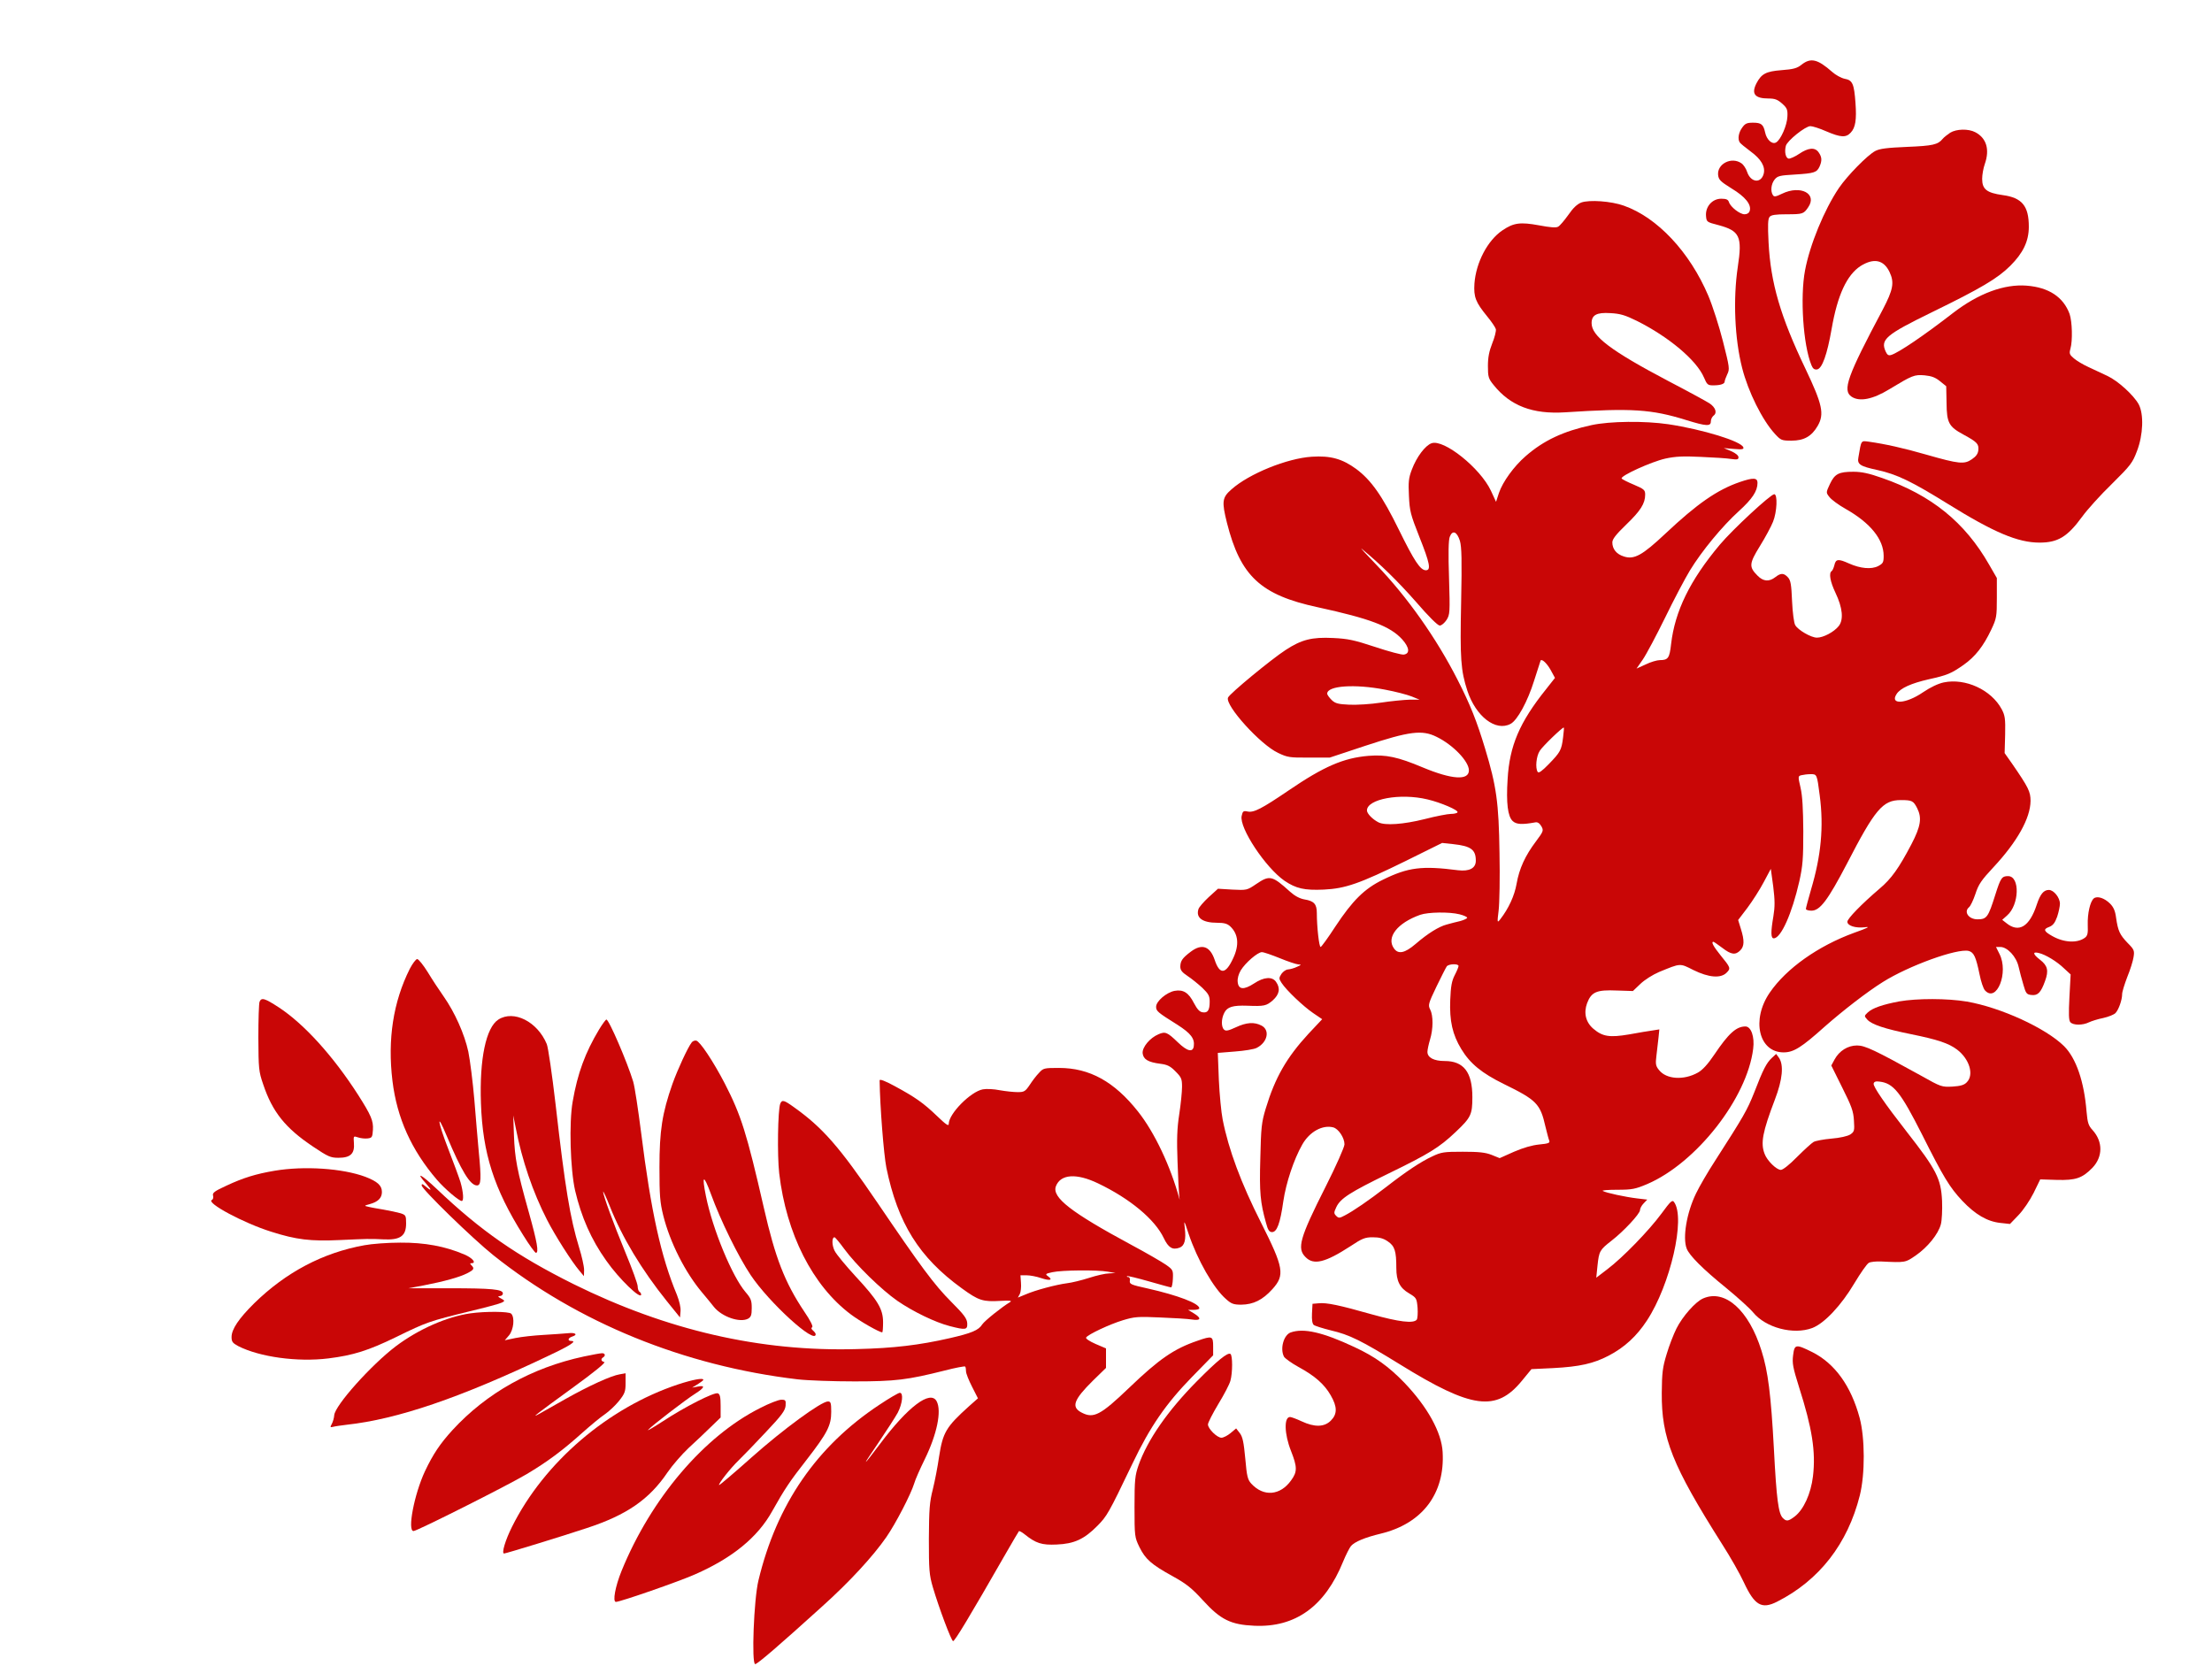 <?xml version="1.0" standalone="no"?>
<!DOCTYPE svg PUBLIC "-//W3C//DTD SVG 20010904//EN"
 "http://www.w3.org/TR/2001/REC-SVG-20010904/DTD/svg10.dtd">
<svg version="1.0" xmlns="http://www.w3.org/2000/svg"
 width="1280pt" height="964pt" viewBox="0 0 1280 964"
 preserveAspectRatio="xMidYMid meet">
<title>flower-left</title>
<g transform="translate(0,964) scale(0.1,-0.1)"
fill="#c90606" stroke="none">
<path d="M10424 9265 c-25 -20 -47 -26 -115 -31 -90 -7 -116 -21 -145 -76 -31
-61 -10 -88 70 -88 36 0 52 -6 78 -29 29 -26 33 -35 31 -76 -2 -50 -38 -133
-65 -149 -23 -14 -55 15 -64 58 -10 46 -22 56 -70 56 -36 0 -46 -5 -63 -29
-21 -29 -27 -67 -13 -86 4 -6 32 -29 63 -52 60 -44 85 -87 75 -128 -15 -58
-75 -52 -96 10 -6 19 -21 42 -33 50 -57 40 -141 -3 -135 -67 3 -28 13 -38 77
-78 80 -48 117 -94 106 -130 -4 -13 -15 -20 -30 -20 -27 0 -81 42 -90 70 -5
15 -15 20 -45 20 -52 0 -92 -46 -88 -99 3 -36 4 -36 73 -54 122 -33 138 -65
111 -241 -28 -188 -18 -416 25 -585 35 -138 117 -303 190 -382 34 -37 39 -39
96 -39 72 0 116 25 151 85 40 69 28 124 -71 332 -144 301 -201 495 -213 730
-5 101 -4 136 6 148 9 11 34 15 99 15 93 0 98 2 124 40 55 79 -44 131 -151 79
-37 -18 -46 -19 -53 -8 -15 23 -10 65 10 90 17 21 30 24 117 29 113 7 127 12
143 46 15 34 14 55 -5 82 -21 31 -60 28 -114 -9 -24 -16 -51 -28 -60 -27 -17
4 -25 38 -16 74 8 30 113 114 142 114 12 0 54 -13 92 -30 84 -36 114 -37 141
-8 28 29 35 75 28 172 -8 111 -17 132 -62 140 -20 4 -53 22 -73 40 -84 74
-124 84 -178 41z"/>
<path d="M11285 8872 c-16 -11 -36 -26 -44 -36 -27 -33 -57 -40 -206 -46 -115
-5 -158 -10 -184 -24 -45 -24 -161 -142 -210 -214 -85 -126 -168 -328 -196
-477 -29 -154 -11 -431 37 -548 8 -20 17 -27 32 -25 30 4 59 86 85 235 34 196
88 312 168 364 76 47 133 36 167 -35 29 -61 21 -102 -39 -217 -207 -389 -235
-469 -180 -505 46 -30 122 -15 217 43 134 81 145 86 205 81 40 -4 62 -12 89
-34 l36 -29 2 -97 c1 -115 13 -137 98 -183 79 -43 89 -54 86 -89 -2 -22 -13
-37 -38 -54 -44 -30 -74 -27 -263 27 -131 38 -240 62 -333 75 -46 6 -43 11
-60 -90 -8 -41 8 -52 110 -74 113 -25 196 -65 406 -195 269 -167 407 -225 532
-225 106 0 161 33 246 149 30 42 108 128 173 191 108 107 119 121 145 190 36
94 40 213 10 270 -29 53 -119 135 -180 164 -31 14 -81 38 -111 52 -31 14 -69
37 -84 50 -26 22 -28 28 -20 57 13 46 10 156 -5 200 -36 98 -120 154 -249 164
-130 10 -278 -45 -424 -157 -169 -131 -315 -230 -359 -244 -16 -5 -23 0 -32
19 -32 70 -1 97 267 228 283 138 381 196 454 269 74 74 107 142 107 226 0 120
-39 168 -151 183 -93 13 -119 34 -119 94 0 24 7 62 15 85 30 85 10 151 -55
185 -40 21 -109 19 -145 -3z"/>
<path d="M9150 8468 c-23 -9 -47 -31 -75 -72 -23 -32 -49 -63 -59 -68 -12 -7
-46 -4 -110 8 -109 20 -147 15 -212 -29 -86 -58 -153 -186 -162 -308 -5 -78 7
-108 73 -189 25 -30 48 -64 51 -75 2 -11 -7 -48 -21 -82 -18 -46 -25 -81 -25
-131 0 -63 3 -73 33 -110 97 -121 226 -170 414 -158 386 25 498 18 701 -45
116 -36 142 -37 142 -8 0 12 7 27 16 34 22 16 11 48 -24 71 -15 10 -123 69
-240 130 -332 175 -442 259 -442 334 0 47 29 63 108 58 57 -3 85 -11 154 -45
184 -92 345 -227 388 -327 18 -42 22 -46 54 -46 41 0 66 8 66 22 0 6 7 24 15
42 15 30 13 41 -25 191 -22 87 -60 205 -84 262 -108 255 -296 455 -490 523
-73 26 -199 35 -246 18z"/>
<path d="M9210 7180 c-163 -35 -278 -89 -382 -180 -68 -59 -132 -148 -154
-212 l-17 -52 -30 65 c-62 131 -272 299 -343 274 -37 -13 -87 -80 -114 -152
-19 -49 -21 -73 -17 -153 4 -87 9 -107 60 -236 61 -153 69 -194 38 -194 -32 0
-67 53 -156 234 -97 198 -161 288 -247 352 -81 59 -148 78 -257 71 -142 -9
-363 -98 -465 -189 -54 -47 -57 -70 -26 -194 78 -308 195 -417 525 -488 303
-66 420 -110 489 -186 42 -47 46 -83 9 -88 -12 -2 -87 18 -165 44 -121 40
-158 48 -244 52 -122 6 -182 -9 -274 -69 -82 -53 -326 -254 -334 -276 -18 -45
188 -273 290 -320 54 -26 68 -28 179 -27 l120 0 205 68 c255 84 329 94 413 52
95 -46 187 -142 187 -194 0 -60 -99 -53 -267 17 -145 61 -212 75 -314 67 -144
-12 -258 -61 -462 -200 -156 -106 -202 -130 -238 -122 -24 5 -28 2 -34 -26
-15 -68 138 -299 248 -375 67 -45 115 -56 227 -51 126 6 208 35 473 165 l212
105 65 -7 c102 -11 130 -32 130 -96 0 -43 -37 -63 -103 -55 -209 27 -289 17
-435 -55 -107 -52 -175 -120 -275 -271 -42 -65 -81 -118 -85 -118 -9 0 -22
117 -22 196 0 52 -16 70 -71 79 -28 5 -56 20 -83 44 -105 95 -119 98 -197 45
-53 -36 -55 -36 -138 -32 l-83 5 -54 -49 c-29 -27 -56 -58 -59 -69 -16 -50 23
-79 109 -79 39 0 58 -5 75 -21 47 -44 53 -108 17 -184 -43 -94 -78 -97 -107
-10 -27 80 -74 96 -138 48 -49 -37 -60 -53 -61 -86 0 -21 9 -33 42 -55 23 -15
61 -46 85 -68 36 -35 43 -47 43 -80 0 -50 -11 -67 -41 -62 -17 2 -31 17 -50
53 -31 61 -62 80 -112 71 -47 -9 -107 -60 -107 -92 0 -25 8 -32 123 -104 78
-50 101 -80 95 -124 -5 -38 -38 -30 -92 22 -61 59 -73 64 -112 47 -50 -21 -95
-75 -92 -110 4 -35 31 -52 103 -61 39 -5 57 -13 87 -44 34 -34 38 -43 38 -89
0 -28 -7 -99 -16 -158 -13 -83 -15 -147 -10 -278 3 -93 8 -183 10 -200 3 -16
3 -21 0 -10 -51 187 -143 382 -239 503 -137 173 -280 252 -457 252 -86 0 -91
-1 -116 -29 -15 -15 -39 -47 -54 -70 -25 -37 -32 -41 -69 -41 -23 0 -70 5
-104 11 -34 7 -78 9 -98 5 -70 -13 -197 -141 -197 -200 0 -15 -16 -4 -67 45
-79 76 -126 109 -246 174 -55 30 -87 42 -87 33 2 -152 24 -428 39 -505 66
-321 189 -519 436 -698 99 -72 122 -79 226 -73 53 3 67 1 54 -7 -47 -28 -147
-108 -161 -129 -21 -34 -62 -51 -189 -80 -175 -40 -325 -58 -537 -63 -558 -16
-1099 109 -1639 376 -329 164 -535 307 -791 550 -92 87 -128 105 -61 30 35
-40 31 -45 -9 -11 -14 12 -18 12 -18 2 0 -21 296 -309 415 -404 491 -391 1103
-640 1760 -718 61 -7 209 -12 330 -12 237 0 307 9 522 63 62 16 115 26 118 23
3 -3 5 -16 5 -28 0 -12 16 -52 35 -89 l34 -67 -52 -46 c-133 -120 -151 -151
-173 -292 -8 -56 -24 -140 -36 -188 -19 -75 -22 -115 -23 -287 0 -180 2 -208
23 -280 35 -119 106 -308 117 -312 9 -2 92 135 308 512 38 66 71 122 73 124 2
3 17 -5 32 -17 66 -53 100 -64 186 -60 102 4 160 31 236 108 56 57 64 70 203
360 102 214 194 347 344 501 l123 126 0 52 c0 60 -6 62 -91 32 -135 -46 -221
-105 -395 -272 -166 -159 -206 -179 -274 -144 -63 32 -48 74 64 185 l76 74 0
57 0 56 -61 26 c-36 16 -58 31 -54 37 11 18 137 77 213 100 66 20 87 22 215
16 78 -3 161 -8 185 -12 52 -8 56 8 10 36 l-33 20 33 0 c17 0 32 4 32 9 0 28
-123 75 -300 115 -96 21 -105 25 -102 45 2 12 -2 21 -9 21 -7 0 -10 2 -7 5 2
3 59 -11 126 -30 66 -19 124 -35 129 -35 4 0 9 23 10 50 2 49 1 52 -40 81 -23
16 -114 69 -202 116 -347 187 -459 274 -435 338 27 71 119 77 244 17 186 -89
329 -209 380 -316 27 -57 51 -71 92 -56 29 11 38 46 30 113 -6 49 -4 47 22
-33 51 -151 144 -315 217 -378 30 -27 43 -32 88 -32 70 1 123 27 180 90 73 81
66 123 -66 385 -115 227 -188 423 -222 597 -8 40 -18 143 -22 229 l-6 156 99
8 c54 4 111 13 126 21 63 32 78 103 28 129 -42 22 -87 19 -149 -10 -41 -19
-57 -23 -67 -14 -18 15 -18 63 1 99 17 33 49 43 133 40 97 -4 110 -1 147 31
39 35 45 70 19 107 -22 32 -70 29 -127 -9 -60 -39 -91 -36 -95 9 -2 20 5 45
18 67 27 44 98 105 122 105 11 0 57 -16 104 -35 46 -19 94 -35 107 -36 19 -1
19 -2 -8 -14 -16 -8 -40 -14 -51 -15 -12 0 -29 -12 -39 -26 -15 -24 -15 -27 1
-52 28 -43 125 -135 182 -174 l53 -36 -79 -84 c-128 -139 -194 -255 -248 -434
-24 -79 -27 -110 -31 -287 -6 -198 0 -256 33 -374 11 -42 19 -53 35 -53 28 0
47 50 65 178 16 108 61 243 110 329 42 74 117 115 179 99 30 -8 65 -60 65 -98
0 -16 -49 -126 -109 -245 -151 -299 -167 -358 -116 -408 47 -48 114 -31 259
63 69 46 85 52 130 52 38 0 61 -6 87 -24 40 -27 49 -56 49 -154 0 -75 20 -115
73 -146 43 -26 45 -28 50 -84 2 -31 0 -63 -5 -69 -19 -23 -102 -13 -260 31
-187 53 -261 69 -308 64 l-35 -3 -3 -56 c-2 -37 2 -59 10 -66 7 -6 52 -20 100
-32 107 -25 174 -58 398 -196 417 -258 558 -277 707 -95 l55 67 126 6 c152 8
233 26 321 72 92 48 162 113 221 203 136 207 225 594 157 686 -10 14 -20 5
-72 -66 -72 -98 -225 -256 -314 -323 l-64 -49 7 69 c9 85 13 92 81 145 70 54
165 156 165 177 0 9 9 27 21 39 l21 22 -59 7 c-67 8 -179 32 -198 43 -8 4 30
7 83 7 87 0 105 4 174 33 284 122 578 497 613 783 9 69 -12 129 -45 129 -53 0
-98 -41 -180 -163 -37 -55 -68 -89 -95 -104 -82 -46 -183 -39 -225 15 -19 23
-21 35 -15 82 3 30 9 77 12 104 l5 49 -38 -6 c-22 -3 -83 -13 -137 -23 -112
-19 -153 -13 -206 32 -45 38 -58 92 -37 149 25 65 55 78 172 73 l93 -3 43 41
c25 24 71 53 108 69 127 52 119 52 200 11 88 -43 157 -49 191 -15 25 25 24 29
-35 101 -41 51 -56 78 -41 78 3 0 25 -16 51 -35 52 -40 76 -43 104 -15 24 24
25 57 4 124 l-16 52 54 71 c29 39 72 106 94 148 l41 77 14 -102 c10 -81 10
-117 1 -172 -16 -93 -15 -128 2 -128 42 0 106 145 148 330 20 90 23 131 23
290 -1 129 -5 205 -16 252 -15 65 -15 67 5 72 12 3 36 6 53 6 37 0 37 1 53
-123 24 -182 8 -349 -50 -544 -16 -56 -30 -107 -30 -113 0 -5 14 -10 32 -10
50 0 95 61 205 271 163 316 208 369 312 369 65 0 73 -4 95 -47 28 -56 21 -104
-33 -208 -73 -139 -116 -200 -185 -258 -103 -88 -186 -173 -186 -191 0 -23 47
-38 100 -32 35 5 21 -3 -61 -32 -208 -76 -392 -206 -488 -346 -108 -157 -64
-346 80 -346 58 0 103 28 239 150 107 94 244 200 335 257 151 95 431 196 497
180 30 -8 42 -34 63 -136 8 -41 22 -82 31 -92 68 -75 139 104 84 211 l-20 40
25 0 c41 0 93 -56 106 -115 6 -27 19 -75 28 -105 14 -50 19 -55 47 -58 36 -4
54 14 78 81 22 60 15 89 -29 123 -42 32 -45 49 -7 39 39 -9 105 -49 147 -90
l37 -34 -7 -131 c-5 -98 -4 -134 5 -145 16 -19 72 -19 108 -1 15 7 52 19 83
25 31 7 63 20 71 29 19 21 38 77 38 109 0 14 14 58 30 100 17 41 33 93 36 114
6 37 4 44 -34 82 -46 48 -56 70 -67 146 -5 40 -15 62 -35 82 -32 32 -74 46
-94 30 -21 -18 -37 -87 -35 -153 2 -50 -1 -63 -17 -75 -44 -32 -121 -28 -188
10 -50 28 -54 40 -18 53 22 9 33 23 46 59 9 27 16 61 16 75 0 36 -36 80 -64
80 -30 0 -50 -24 -70 -85 -42 -128 -104 -166 -177 -106 l-23 18 28 25 c71 61
76 228 6 228 -36 0 -43 -10 -74 -108 -41 -130 -49 -142 -103 -142 -51 0 -81
43 -49 70 8 6 25 41 37 77 18 56 35 80 104 154 138 148 214 284 215 384 0 54
-12 78 -107 216 l-43 61 3 107 c2 93 -1 111 -20 147 -60 112 -210 181 -335
155 -33 -7 -77 -28 -120 -57 -99 -68 -195 -74 -153 -10 22 34 85 62 186 85
108 24 129 33 201 83 68 48 115 108 161 205 30 64 32 74 32 183 l0 115 -45 78
c-140 245 -334 402 -619 501 -76 27 -119 36 -166 36 -85 0 -108 -12 -136 -71
-23 -49 -23 -50 -3 -75 11 -15 53 -46 94 -69 143 -81 220 -176 220 -272 0 -38
-4 -44 -32 -59 -39 -20 -103 -14 -168 15 -62 28 -77 27 -85 -9 -4 -16 -11 -32
-16 -35 -17 -11 -9 -60 22 -125 42 -88 48 -156 19 -193 -27 -34 -89 -67 -126
-67 -34 0 -110 44 -126 73 -7 12 -15 72 -18 138 -4 96 -8 121 -24 138 -24 26
-41 26 -73 1 -36 -28 -70 -25 -103 9 -50 50 -49 69 14 171 31 50 65 113 76
141 23 57 27 159 7 159 -21 0 -240 -203 -315 -292 -173 -206 -260 -385 -282
-575 -9 -81 -17 -93 -65 -93 -16 0 -54 -11 -82 -25 l-53 -24 36 52 c20 29 78
138 129 242 51 105 116 228 144 274 69 113 187 256 283 343 78 71 108 116 108
164 0 30 -25 31 -101 5 -132 -45 -248 -126 -432 -299 -134 -126 -181 -152
-241 -132 -42 13 -66 43 -66 81 0 19 20 45 81 104 82 79 109 121 109 173 0 26
-6 32 -65 57 -36 15 -68 31 -71 36 -9 15 172 97 252 115 59 13 104 15 207 10
73 -3 151 -8 175 -12 35 -5 42 -3 42 10 0 10 -17 24 -42 35 l-43 18 59 -5 c47
-4 58 -2 54 9 -10 35 -235 104 -434 134 -136 20 -337 18 -444 -5z m-762 -670
c10 -36 12 -109 7 -355 -7 -327 -2 -395 36 -512 49 -149 164 -238 250 -192 39
20 99 130 136 249 20 63 37 116 38 118 8 10 36 -16 58 -55 l25 -46 -52 -66
c-153 -191 -211 -327 -222 -520 -9 -139 1 -215 29 -242 21 -20 54 -22 131 -8
13 3 25 -5 35 -22 14 -25 13 -29 -31 -88 -62 -82 -97 -158 -112 -245 -12 -69
-46 -143 -94 -205 -18 -23 -19 -22 -10 50 5 41 8 191 5 334 -4 291 -18 387
-83 602 -48 159 -86 255 -159 398 -123 242 -292 481 -469 665 -61 63 -100 106
-86 94 107 -88 210 -189 313 -306 74 -86 127 -138 138 -138 11 0 28 15 40 33
19 31 20 42 14 242 -5 143 -3 219 4 238 16 42 42 31 59 -23z m-433 -861 c59
-11 128 -29 153 -39 l47 -19 -59 0 c-32 -1 -106 -8 -165 -17 -58 -9 -141 -14
-183 -12 -64 3 -81 7 -102 27 -14 14 -26 30 -26 37 0 46 160 57 335 23z m1030
-276 c-9 -74 -16 -86 -83 -155 -39 -40 -58 -54 -64 -45 -15 23 -8 92 12 122
16 26 128 134 139 135 2 0 0 -26 -4 -57z m-785 -359 c77 -18 182 -63 174 -75
-3 -5 -20 -9 -38 -9 -18 0 -86 -13 -152 -30 -124 -31 -229 -38 -267 -19 -35
18 -67 51 -67 69 0 66 192 102 350 64z m186 -665 c24 -6 44 -15 44 -20 0 -4
-18 -13 -40 -19 -22 -5 -57 -14 -78 -20 -46 -12 -109 -51 -181 -113 -62 -53
-100 -61 -125 -25 -45 64 20 147 152 194 46 16 168 18 228 3z m-6 -299 c0 -6
-10 -30 -22 -53 -17 -33 -23 -64 -26 -143 -5 -122 13 -201 64 -285 51 -84 118
-139 246 -202 190 -93 211 -114 241 -247 9 -36 18 -72 22 -81 5 -13 -5 -17
-58 -22 -41 -4 -93 -19 -146 -42 l-83 -37 -47 19 c-36 14 -73 18 -166 18 -109
0 -125 -2 -177 -27 -67 -31 -151 -87 -268 -178 -97 -75 -190 -139 -239 -164
-30 -16 -35 -16 -49 -2 -14 14 -14 19 1 51 24 50 78 85 304 195 232 113 291
149 386 239 89 84 97 101 97 202 0 144 -50 209 -160 209 -63 0 -100 20 -100
53 0 12 7 44 15 71 19 62 19 139 1 174 -13 25 -11 34 36 132 28 58 55 111 60
118 13 15 68 16 68 2z m-2030 -1769 l45 -8 -37 -2 c-20 0 -73 -12 -116 -26
-44 -14 -101 -28 -128 -31 -62 -8 -183 -40 -240 -65 l-44 -18 11 20 c6 12 9
41 7 65 l-3 44 36 0 c19 0 57 -7 83 -16 51 -17 71 -12 41 10 -18 13 -16 15 25
24 54 12 258 14 320 3z"/>
<path d="M2371 4033 c-96 -192 -129 -408 -100 -648 26 -215 110 -401 258 -573
45 -52 127 -122 143 -122 13 0 9 52 -7 108 -9 29 -41 116 -71 193 -62 160 -70
222 -10 78 86 -206 137 -289 176 -289 24 0 26 36 10 200 -5 58 -17 190 -25
294 -9 105 -25 231 -35 280 -22 102 -79 229 -143 320 -24 34 -65 96 -91 139
-26 42 -54 77 -62 77 -7 0 -27 -26 -43 -57z"/>
<path d="M1502 3843 c-4 -10 -7 -103 -7 -208 1 -179 2 -195 28 -270 53 -159
128 -253 288 -360 88 -59 102 -65 148 -65 69 0 94 24 89 85 -3 42 -3 42 24 33
15 -5 39 -8 55 -6 26 3 28 7 31 50 3 52 -10 83 -85 201 -145 226 -313 411
-459 507 -83 54 -101 59 -112 33z"/>
<path d="M10990 3845 c-95 -18 -154 -38 -182 -64 -21 -20 -21 -21 -3 -41 26
-29 102 -54 255 -85 152 -31 216 -52 265 -89 72 -55 99 -146 56 -189 -15 -16
-36 -22 -83 -25 -62 -3 -66 -2 -183 64 -266 147 -323 174 -369 174 -53 0 -103
-31 -130 -81 l-19 -35 63 -127 c54 -108 65 -137 68 -191 4 -60 2 -65 -21 -81
-16 -10 -60 -20 -109 -24 -46 -4 -92 -13 -103 -19 -11 -6 -54 -45 -95 -86 -45
-46 -83 -76 -95 -76 -25 0 -80 54 -94 93 -24 62 -12 126 60 315 44 115 52 199
23 241 l-16 22 -25 -23 c-31 -29 -50 -65 -102 -200 -41 -103 -60 -136 -225
-393 -43 -66 -93 -152 -112 -192 -54 -111 -78 -255 -54 -318 15 -40 94 -119
226 -226 67 -55 138 -119 158 -143 73 -90 234 -132 343 -91 70 27 167 130 243
258 36 60 73 113 84 119 10 6 42 9 70 8 143 -7 141 -7 202 35 68 47 130 123
145 180 6 22 9 83 7 135 -6 129 -32 180 -204 400 -128 164 -195 262 -192 279
2 11 12 15 33 12 82 -9 123 -61 247 -306 125 -249 160 -306 233 -384 76 -80
145 -120 221 -128 l55 -6 49 51 c28 29 66 85 88 129 l38 78 96 -3 c110 -3 147
10 206 70 61 64 61 151 2 217 -25 27 -30 42 -36 109 -14 173 -60 308 -130 378
-105 104 -366 224 -563 258 -113 19 -287 19 -391 1z"/>
<path d="M2884 3740 c-72 -46 -110 -229 -101 -484 10 -290 75 -494 244 -763
35 -57 69 -103 74 -103 18 0 8 60 -41 235 -69 246 -81 312 -86 445 l-4 115 14
-70 c37 -191 99 -373 182 -535 46 -90 144 -244 188 -295 l25 -30 1 36 c0 20
-13 79 -29 130 -52 170 -81 345 -136 828 -20 172 -43 330 -51 349 -54 130
-191 199 -280 142z"/>
<path d="M3467 3683 c-81 -135 -125 -255 -153 -417 -22 -122 -14 -393 14 -516
36 -153 93 -283 180 -405 74 -106 202 -229 202 -196 0 5 -4 13 -10 16 -5 3
-10 17 -10 31 0 14 -32 102 -71 196 -69 167 -129 331 -129 352 0 6 18 -32 39
-85 71 -180 184 -367 330 -549 l76 -94 3 36 c2 22 -7 59 -21 95 -92 220 -150
482 -207 938 -17 133 -37 266 -46 296 -33 109 -140 359 -155 359 -4 0 -23 -26
-42 -57z"/>
<path d="M4003 3608 c-22 -27 -82 -157 -112 -241 -59 -168 -75 -270 -75 -482
0 -164 3 -202 22 -279 39 -156 127 -330 226 -447 23 -27 53 -64 68 -83 47 -57
150 -92 197 -67 17 10 21 21 21 62 0 44 -5 56 -36 92 -77 90 -190 362 -229
555 -25 124 -14 129 29 12 56 -154 158 -361 230 -469 107 -160 376 -405 376
-342 0 5 -7 14 -15 21 -11 9 -12 15 -5 20 6 4 -11 39 -46 90 -113 169 -168
311 -234 601 -99 432 -131 534 -226 719 -67 129 -144 244 -165 248 -9 2 -21
-3 -26 -10z"/>
<path d="M4515 3253 c-14 -37 -18 -299 -6 -403 41 -350 193 -650 414 -816 53
-40 165 -104 182 -104 3 0 5 26 5 58 0 77 -30 127 -160 267 -56 61 -110 126
-120 146 -17 33 -17 79 -1 79 4 0 29 -30 56 -67 69 -94 216 -237 308 -301 92
-63 218 -124 303 -146 93 -24 103 -22 101 17 -2 27 -19 50 -92 123 -99 99
-177 205 -429 576 -219 322 -315 432 -482 551 -58 42 -69 44 -79 20z"/>
<path d="M1589 2865 c-107 -18 -182 -41 -278 -86 -70 -32 -83 -42 -78 -58 3
-11 0 -22 -7 -25 -36 -16 184 -134 344 -184 145 -46 227 -56 397 -48 155 7
173 8 251 4 98 -5 132 19 132 92 0 46 -2 49 -32 59 -18 5 -62 15 -98 21 -36 6
-76 13 -90 17 -24 5 -23 6 10 15 47 13 70 35 70 70 0 38 -26 61 -96 88 -132
49 -353 64 -525 35z"/>
<path d="M2109 2434 c-240 -43 -454 -156 -638 -336 -89 -88 -131 -150 -131
-195 0 -28 6 -35 39 -53 124 -63 342 -93 521 -71 144 18 231 45 395 125 173
85 192 91 420 147 93 22 178 45 189 51 19 10 18 11 -5 24 -19 10 -20 13 -6 14
9 0 17 7 17 15 0 24 -63 30 -311 30 l-236 0 86 16 c124 24 209 48 253 70 41
21 45 28 26 47 -9 9 -9 12 0 12 31 0 7 30 -40 50 -111 48 -231 70 -372 69 -72
0 -165 -7 -207 -15z"/>
<path d="M9855 2126 c-44 -19 -119 -104 -154 -174 -17 -34 -43 -101 -57 -149
-23 -75 -27 -107 -28 -223 -2 -263 61 -420 348 -874 49 -76 106 -177 127 -223
62 -133 103 -157 192 -112 245 124 409 336 479 615 31 124 30 333 -1 449 -50
185 -143 314 -273 380 -97 48 -104 47 -112 -18 -6 -46 -1 -71 34 -183 76 -238
98 -374 81 -517 -12 -101 -54 -193 -106 -233 -37 -28 -48 -29 -68 -9 -26 25
-37 109 -52 399 -17 315 -34 451 -72 570 -73 234 -211 358 -338 302z"/>
<path d="M2723 2040 c-139 -20 -301 -92 -433 -191 -142 -108 -352 -342 -356
-399 -1 -15 -7 -37 -14 -50 -10 -19 -10 -21 7 -17 10 3 45 8 78 12 294 32 656
155 1166 398 130 61 169 87 135 87 -23 0 -20 17 4 25 36 11 21 25 -22 20 -24
-2 -88 -7 -143 -10 -55 -3 -128 -11 -162 -18 l-62 -13 25 29 c26 32 34 103 12
125 -13 13 -149 14 -235 2z"/>
<path d="M7468 1929 c-40 -15 -62 -94 -38 -140 6 -10 43 -37 83 -59 96 -52
151 -101 187 -164 39 -67 39 -109 1 -147 -38 -38 -94 -39 -169 -4 -30 14 -60
25 -67 25 -36 0 -33 -99 5 -195 37 -94 38 -122 1 -172 -63 -88 -159 -96 -230
-19 -21 23 -26 41 -35 145 -9 95 -15 126 -32 148 l-21 27 -32 -27 c-18 -15
-42 -27 -53 -27 -25 0 -78 52 -78 77 0 10 27 63 60 118 33 54 65 115 70 135
13 46 13 147 0 155 -16 10 -74 -37 -195 -159 -167 -169 -285 -338 -337 -486
-20 -58 -23 -83 -23 -240 0 -171 1 -176 28 -232 35 -71 69 -101 192 -169 80
-44 111 -69 176 -140 102 -112 161 -141 297 -147 238 -11 409 112 514 371 16
39 37 80 46 91 23 25 81 49 172 71 240 58 372 231 358 472 -6 114 -88 262
-222 402 -90 93 -169 150 -287 205 -185 87 -296 112 -371 85z"/>
<path d="M3378 1790 c-302 -65 -562 -211 -759 -425 -73 -80 -113 -140 -160
-239 -62 -133 -103 -346 -66 -346 20 0 543 263 654 329 121 72 208 137 323
240 47 42 105 90 129 106 25 17 62 52 83 78 34 43 38 55 38 104 l0 56 -34 -6
c-50 -8 -179 -67 -314 -143 -64 -36 -133 -75 -152 -86 -52 -29 -21 -5 199 155
120 87 188 143 178 145 -19 4 -22 18 -7 27 16 10 11 25 -7 24 -10 0 -57 -9
-105 -19z"/>
<path d="M3925 1629 c-407 -135 -776 -451 -962 -824 -39 -78 -62 -155 -46
-155 10 0 337 100 478 147 232 76 362 166 468 323 28 41 83 104 121 140 39 36
97 90 128 121 l58 56 0 67 c0 52 -4 68 -16 73 -21 8 -191 -78 -317 -161 -54
-35 -93 -58 -87 -51 17 21 220 177 273 210 55 35 60 50 15 41 l-33 -6 33 20
c17 11 32 22 32 25 0 13 -62 1 -145 -26z"/>
<path d="M5089 1511 c-363 -240 -594 -575 -700 -1016 -27 -110 -41 -485 -19
-485 13 0 143 112 389 335 158 142 293 289 370 400 54 78 142 248 161 310 6
22 34 85 61 140 71 145 99 280 69 336 -36 67 -166 -31 -327 -246 -107 -142
-110 -140 -10 6 47 70 98 148 112 174 27 52 34 115 12 115 -8 0 -61 -31 -118
-69z"/>
<path d="M4399 1492 c-325 -163 -631 -523 -802 -942 -37 -91 -53 -180 -33
-180 25 0 365 118 457 159 217 95 364 215 448 367 71 126 98 168 199 297 120
155 142 198 142 277 0 52 -3 60 -19 60 -39 0 -260 -162 -441 -323 -102 -91
-187 -163 -189 -161 -6 6 66 98 114 144 26 25 96 98 157 163 92 97 111 124
114 152 2 32 0 35 -25 35 -15 0 -70 -21 -122 -48z"/>
</g>
</svg>

